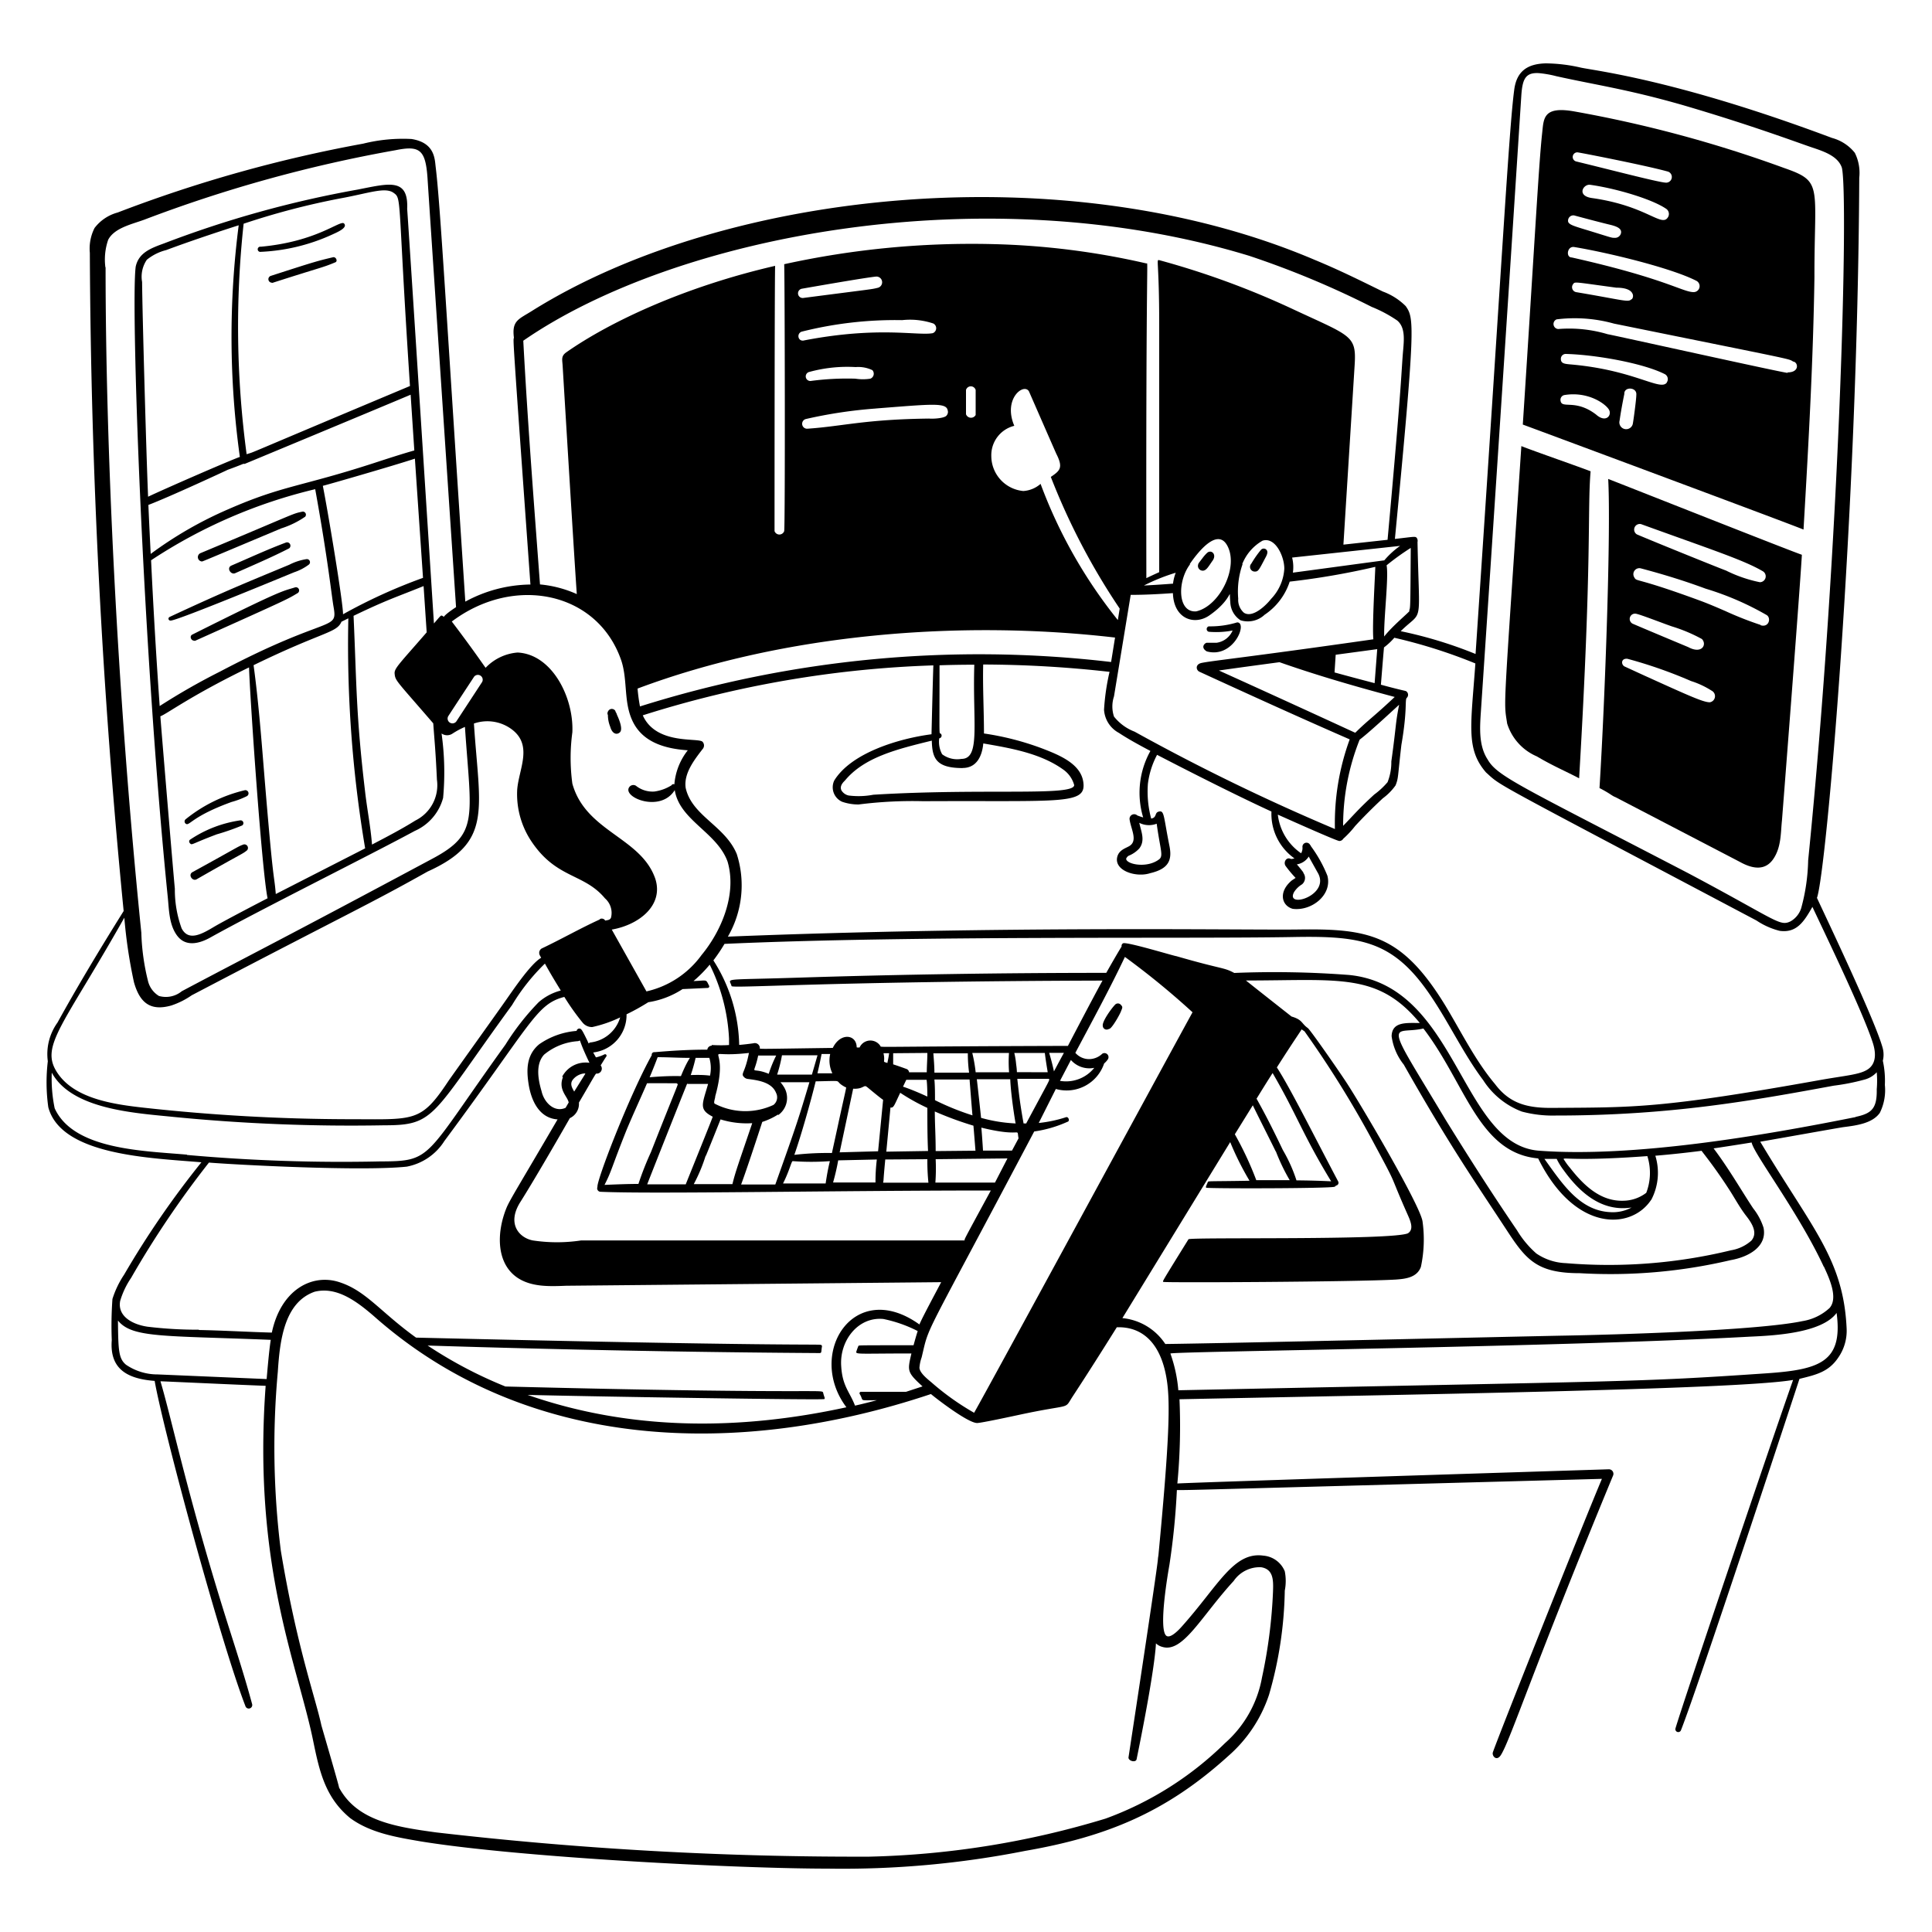 <svg xmlns="http://www.w3.org/2000/svg" viewBox="0 0 400 400" height="400" width="400"><g fill="#000000"><path d="M54 51.08a0.54 0.54 0 1 0 0 1.06 39.7 39.7 0 0 0 15 -3.68c1 -0.46 3 -1.34 2.24 -2.18S65.78 50 54 51.08zm14.96 2.18c-3.24 0.76 -4 0.98 -12.9 3.86a0.72 0.72 0 0 0 0.16 1.4 0.36 0.36 0 0 0 0.32 0c10 -3.22 10.14 -3.06 12.86 -4.2 0.6 -0.2 0.16 -1.2 -0.44 -1.06zm-27.2 62.98c0.24 0 -0.84 0.42 16.46 -6.84a18.68 18.68 0 0 0 4.96 -2.42 0.64 0.64 0 0 0 -0.52 -1.06c-2.32 0.5 -0.58 0 -21.1 8.58a0.9 0.9 0 0 0 0.2 1.74zm17.52 -3.94c-3.82 1.42 -7.48 3.12 -11.38 4.8 -1.06 0.48 -0.1 2 0.82 1.56 3.9 -1.74 7.54 -3.28 11.16 -5.14a0.7 0.7 0 0 0 -0.6 -1.22zm-23.92 16.18c1.4 0 24.26 -9.48 25.54 -10a10.66 10.66 0 0 0 3.06 -1.6 0.64 0.64 0 0 0 -0.48 -1.12 11.56 11.56 0 0 0 -3.58 1.16c-8.66 3.6 -13.22 5.42 -24.8 10.82 -0.42 0.26 -0.18 0.8 0.26 0.74zm25.76 -6.88c-2.7 0.86 -2.2 0.2 -21.3 9.78 -0.66 0.32 -0.26 1.26 0.36 1.26a0.28 0.28 0 0 0 0.28 0c19.66 -8.82 18.98 -8.54 21.22 -9.88a0.66 0.66 0 0 0 -0.56 -1.16zM38.56 170.6c0.72 0.32 1.42 -1.68 9.38 -4.56a17.18 17.18 0 0 0 3.12 -1.18 0.66 0.66 0 0 0 -0.34 -1.26 30.72 30.72 0 0 0 -12.26 6 0.58 0.58 0 0 0 0.1 1zm0.94 4.14c0.32 0.2 0.6 -0.2 5.38 -2a48.42 48.42 0 0 0 5.26 -1.84 0.58 0.58 0 0 0 -0.34 -1.06 24.98 24.98 0 0 0 -10.44 4c-0.26 0.16 -0.3 0.6 0.14 0.9zm10.92 0.1c-1.26 0.46 -0.86 0.4 -10.56 5.72 -1 0.54 0 2 0.86 1.48 9.84 -5.64 9.32 -5.1 10.44 -6a0.74 0.74 0 0 0 -0.74 -1.2zm198.28 -56.74c0.98 0.32 1.5 -0.84 2.34 -2s0 -2.12 -0.76 -1.84c-0.3 0 -1.14 1.04 -1.32 1.3 -0.8 1.04 -0.86 1.1 -0.9 1.34a0.98 0.98 0 0 0 0.64 1.2zm11.08 0.24c0.72 0 0.84 -0.26 2.14 -2.74 0.32 -0.58 0.62 -1.16 0.4 -1.6a0.76 0.76 0 0 0 -1.24 -0.18 21.3 21.3 0 0 0 -2 2.86 0.98 0.98 0 0 0 0.7 1.66zm-9.94 16.52c5.54 1.54 8.56 -6 6.3 -6a19.08 19.08 0 0 1 -5.88 0.82 0.58 0.58 0 0 0 0 1.12 18 18 0 0 0 4.94 -0.26 4.24 4.24 0 0 1 -3.34 2.54h-2c-0.36 0 -1.42 0.92 -0.02 1.78zM125.86 148a6.46 6.46 0 0 0 0.48 2.46c0.42 1.52 1.38 1.74 2 1.16s0 -2.34 -0.6 -3.62a2 2 0 0 0 -0.3 -0.64c0 -0.36 -0.58 -0.74 -1.1 -0.52s-0.7 0.94 -0.48 1.16zm103.78 65.02c0.52 0 2.16 -2.88 2.44 -3.62s0.44 -0.88 0 -1.34a0.8 0.8 0 0 0 -1.26 0c-0.7 0.72 -2.68 3.44 -2.5 4.34a0.8 0.8 0 0 0 1.12 0.7zm99.68 -115.44c-2 -0.8 -11.8 -4.2 -14.34 -5.22 -3.8 56.98 -3.66 52.54 -2.94 57.44a10.92 10.92 0 0 0 6.14 6.8c3.38 2 5.88 3.02 8.76 4.54 2.7 -45.72 1.68 -55.48 2.38 -63.56zM266 325.36z" stroke-width="2"></path><path d="M390.24 224.62a19.08 19.08 0 0 0 -0.42 -5 5.36 5.36 0 0 0 0 -2.52c-1.36 -5.28 -11.3 -26.18 -13.64 -31.2 1.9 -5.1 8.42 -79.22 8.76 -149.1a9.28 9.28 0 0 0 -0.92 -5.16 9.02 9.02 0 0 0 -4.72 -3.08c-32 -12 -48.92 -13.9 -52 -14.56a33.32 33.32 0 0 0 -7.3 -0.88c-3.62 0.1 -6 1.5 -6.5 5.5 -1.1 8.24 -2.46 34.54 -8 116.78a89 89 0 0 0 -15.5 -4.72c4.72 -4.64 3.84 -0.48 3.48 -18.46a1.08 1.08 0 0 0 -0.12 -0.8c-0.32 -0.44 -0.42 -0.3 -4.56 0.16 4.28 -44.54 4 -45.66 2.24 -48.2a13.04 13.04 0 0 0 -4.74 -3.02c-4.62 -2.26 -8.88 -4.4 -14.16 -6.58C221 32 150.66 39.06 110.22 64.32c-2.8 1.78 -4.28 2 -3.82 5.58 -0.14 0.94 -0.46 -3 3.42 51.12a28.78 28.78 0 0 0 -13.48 3.54c-4 -60.46 -5.18 -82.28 -6.14 -90 -0.2 -1.7 -0.2 -5.02 -5 -5.78a34 34 0 0 0 -10 0.96A284 284 0 0 0 24.36 44a8.92 8.92 0 0 0 -4.78 3.2 9.38 9.38 0 0 0 -0.98 5.14c0.2 45.32 2.56 91.1 7 136.28 -5.5 8.8 -9.88 16.18 -13.7 23.1a11.16 11.16 0 0 0 -2 8 36.98 36.98 0 0 0 0.1 9.52c2.66 10 21.22 10.5 31.7 11.4a188 188 0 0 0 -16 23.26 19.64 19.64 0 0 0 -2.42 5.04 77.68 77.68 0 0 0 -0.14 8.52c-0.46 5.86 3.04 8 8.88 8.44 1.78 10.2 13.66 54.1 18.78 67.3a0.72 0.72 0 0 0 1.4 -0.38c-1.36 -5.04 -2.98 -10.12 -4.54 -15.02 -8.56 -26.86 -12 -43.64 -14.44 -51.82 0.48 0 15.46 0.7 21.78 0.94 -2.72 37.1 6.58 57.68 9.8 73.32 1.32 6.42 2.48 11.86 7.68 16.16 4.26 3.14 9.76 4 14.62 4.84 20.38 3.32 65.36 5.64 84.34 5.64a194.44 194.44 0 0 0 40.84 -3.68c16.82 -2.92 29.18 -8 42 -19.62a28.9 28.9 0 0 0 8.46 -12.7 81.78 81.78 0 0 0 3.26 -21.56 10.34 10.34 0 0 0 0 -4 5.24 5.24 0 0 0 -4.42 -3.24c-6.22 -0.88 -9.34 6.24 -16.96 14.74 -0.72 0.8 -2.42 2.54 -3.2 1.8 -1.6 -1.56 0.46 -13.3 0.7 -14.66a149.52 149.52 0 0 0 1.54 -15.46c3.44 0 -2.98 0.14 88 -2.32 -3.9 9.22 -21.38 53.12 -22.58 56.62 -0.24 0.74 0.8 2 1.7 0.5 2 -3.24 6.72 -18 23.22 -57.88a0.94 0.94 0 0 0 -0.92 -1.22c-24 0.76 -85.24 2.7 -89.32 2.94a126.36 126.36 0 0 0 0.44 -17.44c45.02 -0.94 115.78 -2 127.04 -4 -4.56 12.92 -23.06 67.62 -24.36 72.18a0.6 0.6 0 0 0 1.14 0.36c3.62 -9.12 24.48 -72.54 24.54 -72.76 3.38 -0.84 6 -1.4 8 -4.36a9.7 9.7 0 0 0 1.76 -6.16c-0.68 -14.3 -7.12 -20.58 -17.88 -38.58 3.48 -0.6 16.56 -2.94 17.22 -3.02 2.66 -0.34 6 -0.76 7.54 -2.96a10.58 10.58 0 0 0 1.04 -5.78zM306.6 147.36c4.82 -72 8.32 -126.84 8.38 -127.7 0.24 -3.3 0.86 -4.68 3.62 -4.52a22.68 22.68 0 0 1 3.64 0.64c8.28 1.84 14.74 2.7 26.24 6 14.26 4.18 23.74 7.76 26.66 8.74 2.52 0.84 5.38 1.8 6.2 4.2 1.38 5.8 -0.36 77.56 -6.98 143.42a40.26 40.26 0 0 1 -1.44 9.88 4.82 4.82 0 0 1 -2.18 2.72c-2.3 1.14 -2.76 -0.16 -21.3 -10 -34.78 -18.08 -39.44 -20 -41.44 -23.5 -1.88 -2.88 -1.62 -6.6 -1.4 -9.88zm-1.14 -10c-0.92 12.9 -2 17.7 2.2 22.56 3.36 3 -0.46 0.8 56 30.66a15.28 15.28 0 0 0 4.8 2.14c3.58 0.5 5.08 -2 6.78 -4.96 3.2 6.8 10.36 21.64 12.46 28 0.8 2.4 0.68 4.48 -0.94 5.6s-4.4 1.28 -9.66 2.2c-33.46 6 -38.78 5.7 -56 5.82 -4.94 0 -8.56 -0.92 -11.56 -4.92 -4.16 -4.94 -7.1 -11.02 -10.44 -16.5 -8.92 -14.48 -15.78 -15.72 -30.22 -15.52 -10.72 0.16 -61.34 -0.8 -118.18 1.48a21.2 21.2 0 0 0 1.84 -17.1c-2.44 -5.88 -9.3 -7.88 -10.58 -13.7 -0.42 -2.96 1.74 -5.74 3.48 -8a1.12 1.12 0 0 0 0 -1.56c-0.94 -0.88 -9.62 0.7 -12.36 -5.46a222.44 222.44 0 0 1 60.16 -10.34c-0.12 3.32 -0.36 13.34 -0.38 14.26 -6.74 0.88 -16.6 3.82 -20.14 9.58a3.28 3.28 0 0 0 1.64 4.4 10.44 10.44 0 0 0 3.4 0.56 88.16 88.16 0 0 1 13.38 -0.68c28.76 -0.16 33.86 0.8 33.14 -4 -0.56 -3.8 -5.02 -5.58 -8.56 -6.94a57.84 57.84 0 0 0 -12 -3.08c0 -4.7 -0.28 -9.7 -0.16 -14.28a238.14 238.14 0 0 1 26.16 1.52 46.6 46.6 0 0 0 -1.14 7.84 5.84 5.84 0 0 0 3.08 4.8c2 1.32 4.3 2.56 6.52 3.74a17.74 17.74 0 0 0 -1.5 13.76c-0.44 -0.12 -0.86 -0.28 -1.2 -0.4a0.96 0.96 0 0 0 -1.62 0.74c0.24 2 1.78 4.44 0 5.56 -0.7 0.44 -2 0.76 -2.46 2 -1.08 3 3.68 4.64 6.74 3.64 3.84 -0.9 4.54 -2.72 4 -5.54 -1.28 -6.34 -1.04 -7.54 -2.26 -7.2 -0.88 0.24 -0.32 1.22 -1.54 1.44a21.46 21.46 0 0 1 -0.68 -7.2 17.24 17.24 0 0 1 1.9 -6c6.78 3.52 16.74 8.56 23.68 11.74a11.28 11.28 0 0 0 4.76 9.7 2.48 2.48 0 0 1 -0.74 0.12c-0.94 -0.52 -1.68 0.74 -1.02 1.54a24.46 24.46 0 0 0 2 2.38l-0.78 0.52c-2.82 2.34 -2.16 5.22 0.18 5.88 3.88 0.52 8.24 -2.86 7.18 -6.86a27.6 27.6 0 0 0 -3.42 -6.12 0.28 0.28 0 0 0 -0.14 -0.22 0.84 0.84 0 0 0 -1.6 0.42 2.16 2.16 0 0 1 -0.28 1.28 11.28 11.28 0 0 1 -4.82 -8c0.54 0.24 12.16 5.46 12.74 5.46a0.94 0.94 0 0 0 0.8 -0.46 20.4 20.4 0 0 0 2.48 -2.66c1.68 -1.82 3.86 -4 5.72 -5.72a11.68 11.68 0 0 0 2.64 -2.68c0.62 -1.62 0.4 -1.46 1.2 -8.36 1.28 -7.38 0.68 -9.34 1.12 -9.76a0.88 0.88 0 0 0 0 -1.26c-0.28 -0.28 0 0 -5.36 -1.46 0.2 -2.44 0.4 -5.02 0.64 -7.72a13.5 13.5 0 0 0 2.14 -2 108 108 0 0 1 16.78 5.32zM166 68.66a79.5 79.5 0 0 1 20.78 -2.38 15.14 15.14 0 0 1 6.46 0.7 1.1 1.1 0 0 1 -0.12 2c-3.2 0.58 -11.2 -1.48 -26.64 1.5a0.92 0.92 0 0 1 -0.88 -0.18 0.98 0.98 0 0 1 0.4 -1.64zm0 -8.88c1.24 -0.22 13.44 -2.36 15.42 -2.52a1.18 1.18 0 0 1 0.34 2.32c-1.5 0.36 -0.6 0.18 -15.38 2.1a0.96 0.96 0 0 1 -0.38 -1.9zm15.24 24.8c11.74 -0.92 14.62 -1.26 14.96 0.34a1.1 1.1 0 0 1 -0.2 1.08c-0.36 0.6 -2.76 0.74 -3.64 0.66 -13.34 0.16 -17.88 1.6 -25.2 2.1a1.02 1.02 0 0 1 -0.34 -2 96.38 96.38 0 0 1 14.5 -2.18zm-13.66 -7.58a29.76 29.76 0 0 1 9.58 -1 6.74 6.74 0 0 1 3.46 0.64 1.1 1.1 0 0 1 -0.42 1.76 10 10 0 0 1 -3.1 0 57.08 57.08 0 0 0 -9.14 0.46 0.9 0.9 0 0 1 -0.38 -1.86zM230.86 132c-0.28 1.68 -0.54 3.38 -0.82 5.06a233.72 233.72 0 0 0 -97.54 9.2 35.86 35.86 0 0 1 -0.5 -3.7c30.66 -11.5 67.24 -14.24 98.86 -10.56zM200 85.76v-5.02a1.04 1.04 0 0 1 2 0v5.18a1.1 1.1 0 0 1 -2 -0.16zm13.04 -4.72s5.54 12.68 5.66 12.92c1.46 2.88 0.78 3.48 -1.14 4.78A138.74 138.74 0 0 0 231.82 126c-0.12 0.8 -0.26 1.58 -0.38 2.38a101.1 101.1 0 0 1 -16 -28.2 6 6 0 0 1 -3.58 1.48 7.3 7.3 0 0 1 -6.62 -7.24 6.26 6.26 0 0 1 4.76 -6.26c-2.4 -5.62 2 -8.96 3.04 -7.12zm29.8 41.76c0.16 5.34 4.44 6.76 7.54 4.62 5.22 -3.64 4 -6.18 4.34 -2.8a4.64 4.64 0 0 0 2.12 3.8 5.06 5.06 0 0 0 4.98 -1.14 13.14 13.14 0 0 0 5.2 -6.86 156.22 156.22 0 0 0 17.72 -3.06c0 1.04 -0.68 12.16 -0.4 15 -26.14 3.74 -33.5 4.44 -35.6 4.9 -1.32 0.3 -1.12 1.5 -0.4 1.82 10.28 4.72 20.74 9.48 31.1 14a50.62 50.62 0 0 0 -3.06 18.56 433.14 433.14 0 0 1 -41.48 -20.16 10 10 0 0 1 -4.26 -3.12 6.64 6.64 0 0 1 0 -4.18l3.46 -21.02c3.02 0 5.9 -0.16 8.74 -0.36zm-6 -1.58a40.36 40.36 0 0 1 6.58 -2.64 9.58 9.58 0 0 0 -0.56 2.26c-1.88 0.14 -3.9 0.28 -5.92 0.38zm9.46 -4.4c2.22 -3.26 5.88 -7.34 7.78 -3.88 2.46 4.44 -1.54 12.56 -6.44 13.64 -3.92 0.26 -3.88 -6.34 -1.24 -9.76zm10.88 0a9.68 9.68 0 0 1 4.22 -4.88c2.68 -0.84 4.54 3.36 4.5 5.84a9.86 9.86 0 0 1 -2.74 6.22c-1.16 1.48 -3.88 4 -5.62 2.86a3.54 3.54 0 0 1 -1.18 -2.92 17.06 17.06 0 0 1 0.92 -7.18zm23.38 34.88c-9.46 -4.36 -18.92 -8.68 -28.2 -12.88 4.18 -0.6 8.38 -1.16 12.54 -1.72 6.84 2.4 14.26 4.64 23.86 7.2 -4.6 4.32 -5.4 4.68 -8.1 7.34zm9.12 -5.82c-0.82 4.16 -0.54 4 -1.62 11.78a11.2 11.2 0 0 1 -0.78 4.28 16 16 0 0 1 -2.76 2.56c-3.36 3.08 -4.34 4.34 -6.44 6.48a48 48 0 0 1 3.42 -17.84c2.3 -1.74 8.04 -7.14 8.28 -7.32zm-5.08 -4.44c-2.76 -0.72 -5.54 -1.46 -8.3 -2.22l0.24 -3.66 8.6 -1.16zM194.86 152c-0.48 -0.72 -0.34 2.44 -0.34 -14.26q3.6 -0.12 7.2 -0.12c-0.38 12 1.34 19.5 -2.66 19.5a5.18 5.18 0 0 1 -4 -0.96 5.36 5.36 0 0 1 -0.6 -3.3 0.56 0.56 0 0 0 0.4 -0.86zm4.46 7c2.78 0 4 -2.3 4.26 -5.08 5.54 0.96 11.8 2 16.54 5.4a5.8 5.8 0 0 1 2.28 3.22c0 2.38 -18.58 0.6 -41.58 2a16.32 16.32 0 0 1 -5.12 0.16 2.32 2.32 0 0 1 -1.5 -1.08c-0.3 -0.68 0 -1.32 0.72 -2 4 -4.86 10.82 -6.52 18 -8.28 0.08 3.7 0.92 5.68 6.4 5.68zm36.56 11.36a4.44 4.44 0 0 0 3.6 0.18c0.74 5.36 1.38 6.52 0.6 7.3 -2.46 2 -6.8 1.14 -6.92 0 0 -0.18 0.26 -0.52 0.5 -0.66a6 6 0 0 0 2.22 -1.52c1.26 -1.66 0.4 -3.44 0 -5.28zm34 10.32c-0.24 -0.34 -0.82 -1.08 -1.38 -1.72a3.56 3.56 0 0 0 2.46 -1.62c0.4 0.74 1.12 2 1.78 3.2 3 4.78 -6.74 7.74 -4.82 4.16a5.02 5.02 0 0 1 1.64 -1.6 1.72 1.72 0 0 0 0.26 -2.4zm22 -54.24c-0.36 0.52 -3.58 3.14 -5.3 5.34 -0.1 -3.76 0.96 -12.3 0.5 -14.74a51.88 51.88 0 0 1 5 -3.6c-0.08 13.14 -0.08 12.36 -0.36 13.02zm-2 -13.42a17.26 17.26 0 0 0 -3.28 3c-0.16 0 -15.86 2.14 -18.92 2.54a8.16 8.16 0 0 0 -0.16 -3.12zM108.34 70.54c31.66 -21.88 95.84 -34.18 150.28 -17.58A187.16 187.16 0 0 1 284 63.54a27.3 27.3 0 0 1 5.28 2.82c1.64 1.38 1.42 3.82 1.24 6 -0.42 4.56 -0.12 5.18 -3.24 39.4l-9.14 1c0.18 -2.92 2.32 -37.1 2.32 -37.1 0.4 -6.24 -0.66 -6 -12.58 -11.56A171.5 171.5 0 0 0 240 53.86c-0.68 -0.14 0 0.14 0 13.38v51.22c-0.84 0.38 -1.76 0.8 -2.66 1.24 -0.12 -69.7 0.48 -65.06 0 -65.16a157.82 157.82 0 0 0 -31.8 -4 180.74 180.74 0 0 0 -43.18 4.16c0.12 2.52 0.22 53.22 0 55.26a1.06 1.06 0 0 1 -2 0c0 -0.52 0 -50.64 0.12 -54.92 -18.74 4.32 -34.18 11.56 -43.2 17.88 -1.14 0.78 -0.88 1.52 -0.8 2.68 0 0 2.38 39.56 2.94 47.4a24 24 0 0 0 -7.62 -2c-1.22 -16.36 -2.56 -33.52 -3.46 -50.46zm20.3 66.24c1.38 4.22 0.38 8.8 2.5 12.86s6.56 5.38 11.26 5.7a13.06 13.06 0 0 0 -2.78 7.06 0.42 0.42 0 0 0 -0.58 0.18 8.9 8.9 0 0 1 -3.58 1.3 5.52 5.52 0 0 1 -3.8 -1.2 1.04 1.04 0 0 0 -1.44 0.38c-1.22 2.12 6.58 5.22 9.48 0.52 0.98 6.26 8.76 8.74 10.94 14.82 2 6.88 -1.42 14.54 -5.4 19.34a19.34 19.34 0 0 1 -11.4 7.52l-7.18 -12.8c5.72 -1 10.8 -5.08 9 -10.56 -2.98 -8.58 -14.4 -9.68 -17.16 -19.66a39.34 39.34 0 0 1 0 -10.62c0.32 -7.2 -4.2 -16.18 -11.34 -16.52a10.26 10.26 0 0 0 -6.62 3.16c-0.32 -0.4 -2.56 -3.74 -7 -9.58 12.96 -9.76 30.24 -6.14 35.1 8.1zm25.24 86a1.26 1.26 0 0 0 0.92 0.6c2 0.26 4.98 0.62 5.88 2.9a2 2 0 0 1 -0.54 2.48 13.78 13.78 0 0 1 -12.18 -0.26c-0.28 -0.22 0.14 -1.14 0.12 -1.52 3.36 -12 -4 -7.72 6.98 -8.98 -0.78 4 -1.58 4.1 -1.18 4.84zm3.08 -4.24h3.74a25.82 25.82 0 0 0 -1.54 3.78c-3.96 -1.62 -3.16 0.82 -2.2 -3.72zm15.4 3.68h-3.12c0.32 -1.34 0.6 -2.64 0.86 -4h1.78a6.18 6.18 0 0 0 0.48 4.06zm8.9 22.6h-8.78a46 46 0 0 0 1.06 -4.58l8 -0.18a37.58 37.58 0 0 0 -0.28 4.82zm-7.42 -6.24 2.8 -13.18a4.26 4.26 0 0 0 1.5 -0.14c1.26 -0.46 0.74 -0.72 2.16 0.44 0.34 0.28 2.2 1.82 2.54 2l-1.04 10.66zm-0.14 -6.58c-0.22 1.06 -1.2 5.52 -1.46 6.72a59.28 59.28 0 0 0 -7.78 0.38c1.4 -4 3.38 -10.98 4.42 -15.22 6.7 -0.12 3.26 -0.3 6.18 1.22 0.22 0.04 0.32 -0.76 -1.36 6.9zm-1.9 8.48c-0.36 1.46 -0.62 2.92 -0.86 4.54h-8.82c1.34 -2.64 1.74 -4.64 2 -4.62a52.56 52.56 0 0 0 7.68 0zm-3.7 -18h-7.2a29.14 29.14 0 0 0 1 -4h7.36zm-7 8.4a4.34 4.34 0 0 0 1.1 -6 6.76 6.76 0 0 0 -0.62 -0.82h6c-2.16 7.26 -2.58 8.64 -7.06 21.18h-7.08c1.08 -2.88 3.5 -10.24 4.38 -12.96a14 14 0 0 0 3.28 -1.54zm0.9 -5.88zm-21.86 -0.58c0.4 0 0.78 -1.52 -5.38 14.14a63.76 63.76 0 0 0 -2.58 6.56c-2.34 0 -4.68 0.1 -7.02 0.2 1.5 -2.92 1.4 -3.46 4.54 -11.32 1.34 -3.22 2.84 -6.44 4.26 -9.72 2.04 -0.04 4.04 0 6.18 0zm-5.7 -1.24c0.6 -1.42 1.18 -2.86 1.72 -4.3 2.2 0 4.38 0.14 6.46 0.14 0.52 0 0 -0.26 -1.64 3.78 -2.2 -0.06 -4.38 0.06 -6.54 0.24zm7.86 1.24h4.3c-1.18 4.2 -2 5.26 0.96 6.78 0 0.2 -5.5 13.74 -5.58 14H134c0.24 -0.68 7.8 -19.74 8.3 -20.92zm0.66 -1.7a32.7 32.7 0 0 0 1.06 -3.7h2.84a7.48 7.48 0 0 1 0.14 3.68c-1.36 -0.18 -2.72 -0.16 -4.04 -0.12zm3.16 16.64c0.72 -1.72 3 -7.44 3.06 -7.6a18.24 18.24 0 0 0 6.56 0.78c-2.9 8.56 -3.46 10 -4.1 12.62h-8a34.16 34.16 0 0 0 2.48 -5.94zm1.24 -22.86a0.94 0.94 0 0 0 -0.92 0.82c-4.32 0 -7.74 0.26 -10.92 0.52a0.52 0.52 0 0 0 -0.58 0.62c-4.68 8.4 -11.5 26.12 -11.24 27.28a0.72 0.72 0 0 0 0.54 1c10.7 0.5 48.4 -0.26 80.9 -0.26 -6 11.04 -5.36 9.88 -5.44 10.34H120.32a33.4 33.4 0 0 1 -10 0c-2.76 -0.52 -5.5 -3.4 -2.56 -8 3.46 -5.48 10.12 -17.14 10.22 -17.32a3.26 3.26 0 0 0 1.88 -3.22c3.88 -6.62 3.4 -6 3.76 -6a1.04 1.04 0 0 0 0.74 -1.7c0.46 -0.72 0.7 -1.16 1.18 -1.86a0.3 0.3 0 0 0 -0.4 -0.42 7.34 7.34 0 0 1 -1.76 0.62c-0.18 -0.34 -0.38 -0.66 -0.56 -1.02a7.8 7.8 0 0 0 6.9 -7.9 45.06 45.06 0 0 0 4.5 -2.5 18 18 0 0 0 7.1 -2.72l5.24 -0.24a0.32 0.32 0 0 0 0.26 -0.44c-0.74 -1.4 -0.22 -1.1 -3.24 -0.98a26.98 26.98 0 0 0 3.36 -3.4 38.56 38.56 0 0 1 4 15.32v1.32c-1.16 0.08 -2.36 0.06 -3.58 0zM191.88 222h-3.66a0.86 0.86 0 0 0 -0.48 -0.66c-0.88 -0.32 -2 -0.72 -2.82 -0.98v-2.3L192 218c0 1.38 -0.12 2.72 -0.12 4zm0 4.98c-1.62 -0.74 -3.26 -1.44 -4.92 -2l0.68 -1.42h4.2c0.16 1.06 0.16 3.4 0.16 3.46zm-5.54 -0.76a42 42 0 0 0 5.66 3.16c0 3.08 0 6 0.14 8.92l-8.64 0.14s0.76 -8 0.86 -9.14c0.68 0.12 0.76 -0.42 2.02 -3.04zm-2.66 -6.16c-1.16 -0.36 -0.32 0 -0.76 -2h1.16c-0.08 0.74 -0.24 1.4 -0.36 2.04zm-0.44 20L192 240a43.68 43.68 0 0 0 0.22 4.86h-9.38c0.16 -0.86 -0.04 0.28 0.44 -4.74zm25.68 -18.06H202a30.74 30.74 0 0 0 -0.7 -4h7.6a27.22 27.22 0 0 0 0.02 4zm9.3 -0.14c-0.28 -1.3 -0.62 -2.6 -1 -3.88h3.06c-0.18 0.3 -0.58 1.04 -2.06 3.82zm3.5 -2.4a5.08 5.08 0 0 0 4.84 1.62 7.48 7.48 0 0 1 -7.1 2.7zm-3.12 6a8.2 8.2 0 0 0 10 -5.28 4.3 4.3 0 0 0 0.8 -0.9 0.84 0.84 0 0 0 -1.18 -1.12 4 4 0 0 1 -2.84 1.12 3.78 3.78 0 0 1 -2.74 -1.3c3.64 -6.86 7.14 -13.28 10.26 -19.86a163.48 163.48 0 0 1 14 11.46c-5.66 10.3 -42 77.28 -45.22 82.92a53.8 53.8 0 0 1 -8.84 -6.3c-1.02 -0.84 -2.42 -2 -2.48 -3.02a8.18 8.18 0 0 1 0.46 -2.16c1.72 -7.16 -0.34 -2 23.3 -46.76a25.4 25.4 0 0 0 6.88 -2c0.58 -0.12 0.22 -1.18 -0.34 -0.94a27.1 27.1 0 0 1 -5.6 1.18zM178 288.62c0.6 1 0.3 1.24 0.96 1.28s1.12 0 2.58 0c-1.5 0.4 -3 0.78 -4.52 1.12 -1.1 -2.88 -2.62 -4 -2.86 -8.2 -0.36 -5.2 3.44 -10.24 8.72 -9.74a27.8 27.8 0 0 1 7.12 2.5c-0.32 0.98 -0.6 2 -0.86 2.94 -12 0 -11.3 0 -11.42 0.16a11.08 11.08 0 0 0 -0.42 1.14c-0.2 0.64 0.62 0.4 11.4 0.4 -0.84 3.62 -0.94 3.86 2.3 6.82l-3.42 1.12h-9.3a0.3 0.3 0 0 0 -0.28 0.46zM193.72 240l14.86 -0.16 -2.58 5h-12.34a40.12 40.12 0 0 0 0.06 -4.84zm0 -1.68c0 -3.3 -0.16 -5.18 -0.18 -8.2a70.5 70.5 0 0 0 8 2.94c0.14 1.66 0.28 3.4 0.42 5.18zm9.52 -4.84c8.72 2.14 7.16 -0.26 7.64 2.2l-1.36 2.54h-6c-0.1 -1.72 -0.22 -3.3 -0.34 -4.78zm9.3 -0.88h-0.62c-0.8 -4.48 -0.96 -6.18 -1.3 -9.24h6.58c0.04 0.48 0.5 -0.54 -4.72 9.2zm-2 -10.62a14.68 14.68 0 0 0 -0.16 -1.64A15.4 15.4 0 0 0 210 218h6.32c0.16 1.34 0.38 2.68 0.6 4zm-0.16 10.62a31.44 31.44 0 0 1 -7.26 -1.16c-0.12 -1.22 -0.7 -6.52 -0.88 -8h6.92c0.08 2.12 0.54 5.86 1.1 9.12zm-8.92 -1.64a53.64 53.64 0 0 1 -7.88 -3.18c0 -1.46 0 -2.88 -0.12 -4.28h7.28s0.5 6.5 0.6 7.42zm-8 -8.88c0 -1.36 -0.12 -2.68 -0.22 -4h7.14a29.56 29.56 0 0 0 0.26 4zm-76.9 0.9c-1.04 2.66 0.94 4 1.18 5.28l-0.64 1.1c-2.3 1.04 -4.46 -1.08 -4.98 -3.46 -1.06 -3.52 -0.88 -6 0.52 -7.54a12.22 12.22 0 0 1 7.04 -2.8c0.78 -0.14 -0.26 -0.96 2.36 4.48a5.5 5.5 0 0 0 -5.66 2.9zm4.64 -0.7L118.88 226c-0.5 -0.86 -0.9 -1.62 -0.3 -2.44a3.48 3.48 0 0 1 2.44 -1.32zM99.82 141.2l-5.34 8.16a1 1 0 0 1 -1.7 -1.04c0.12 -0.22 4.5 -6.88 5.38 -8.22a1 1 0 0 1 1.66 1.1zm-78 -85.86a12.5 12.5 0 0 1 0.58 -5.7c1.28 -2.46 4.92 -3.22 7.48 -4.16a287.34 287.34 0 0 1 52 -14.38c5.02 -1.02 6.24 -0.14 6.64 5.86 0 0.26 5.88 88.48 5.9 88.74 -2.44 1.6 -2.48 2 -2.54 2s-0.18 -0.18 -0.4 -0.24 -0.24 0 -1.64 1.62c0 0 -5.32 -83.22 -5.54 -85.82 0.3 -6.54 -3.84 -5.26 -10.3 -4a219.68 219.68 0 0 0 -40 11.12c-2.7 0.98 -5.26 1.9 -5.9 4.8 -1.06 7.42 1.42 79.06 6.64 130.62 0.26 2.6 0.26 5.76 2 8s4.5 1.62 6.92 0.24c10.2 -5.68 33.12 -17.08 42.2 -22a10.42 10.42 0 0 0 5.88 -6.84 57.64 57.64 0 0 0 -0.32 -13.34 2 2 0 0 0 2.3 0 17 17 0 0 1 2.54 -1.36c1.28 18.86 2.92 22.1 -6.62 27.22 -31.38 16.8 -36.22 19.14 -52 27.5a5.18 5.18 0 0 1 -4.74 0.98 5 5 0 0 1 -2.26 -3.1 46.5 46.5 0 0 1 -1.38 -10c-5.1 -50.14 -7.4 -101.4 -7.4 -137.76zM49.66 94.6c-2.26 0.8 -15.64 6.64 -19 8.24 -0.38 -8.9 -1.2 -38.52 -1.24 -44.46a6.22 6.22 0 0 1 0.98 -4.6 10.3 10.3 0 0 1 4 -2c4.6 -1.72 10.38 -3.66 15.02 -5.14a180.1 180.1 0 0 0 0.24 47.96zm0.78 -48.28a154.56 154.56 0 0 1 20 -5.24c5.86 -1.06 9.28 -2.42 11.04 -1.16s0.8 0.56 3.4 40c-37.16 15.6 -31.44 13.34 -33.82 14.12a198 198 0 0 1 -0.62 -47.72zm-3.28 50.94c1 -0.36 2.12 -0.78 3.24 -1.24a0.58 0.58 0 0 0 0.32 0s26.38 -10.96 34.3 -14.3c0.24 3.72 0.76 11.54 0.76 11.54 -2.48 0.7 -5.38 1.64 -8.2 2.56 -15.36 5 -18.98 4.64 -30.38 9.64a80.58 80.58 0 0 0 -16 9.22q-0.26 -5.06 -0.48 -10.14c4.38 -1.66 16.34 -7.22 16.44 -7.28zm19.68 3.32c0.2 0 14.58 -4.14 19.06 -5.62l1.68 24.68a111.1 111.1 0 0 0 -16.56 7.54c0.04 -2.24 -3.02 -20.7 -4.18 -26.6zm-1.58 0.7c2.66 14.7 3.38 22 3.8 24.36 0.9 5.14 -0.86 1.46 -23.5 13.4a136 136 0 0 0 -12.5 7.14Q32 131.12 31.28 116a106.12 106.12 0 0 1 33.98 -14.72zm-13.7 36.9c0.18 6 2.64 42.16 3.84 47.8 -0.72 0.36 -8.88 4.6 -11.04 5.88 -2.64 1.58 -5.34 3.08 -6.76 0.34a23.36 23.36 0 0 1 -1.4 -8.2c-0.3 -3 -2.8 -32.98 -3 -35.7 1.28 -0.44 6.34 -4.3 18.36 -10.12zm3.06 21c-0.58 -7.18 -1.18 -14.6 -2.12 -21.46 14.44 -7.04 17.16 -6.62 18.2 -9l1.42 -0.7a253.06 253.06 0 0 0 3.48 47.62l-18.5 9.46c-0.4 -4.8 -0.42 -0.64 -2.48 -25.92zm20.96 4.64c-1.9 -16 -1.74 -22.26 -2.38 -36.32 7.12 -3.42 8.68 -3.8 14.5 -6.16l0.64 9.58c-5.5 6.34 -6.72 7.44 -6.64 8.5 0.14 1.56 0.22 1.32 8 10.34 0.24 3.46 0.48 5.52 0.76 11.66A8.16 8.16 0 0 1 86 169.88c-2.88 1.8 -6 3.42 -8.98 4.98 -0.3 -3.82 -1.02 -7.3 -1.44 -11.04zM25.74 190a102.64 102.64 0 0 0 2 13.38c1.22 4.3 3.44 6 7.72 4.8a16.5 16.5 0 0 0 4.24 -2.12c32.6 -17.08 36.3 -18.58 48.84 -25.62 13.52 -6.12 10.76 -12.68 9.58 -30.64a8.46 8.46 0 0 1 7.86 1.22c4.42 3.34 1.4 8.26 1.1 12.5A17.58 17.58 0 0 0 110 174.16c5.22 7.84 10.88 6.58 15.26 11.84a4 4 0 0 1 1.24 4c-0.22 0.48 -0.62 0.48 -1.2 0.6 -0.28 -0.52 -1.02 -0.5 -1.16 -0.22 -4 1.82 -7.8 4 -12 6a1.06 1.06 0 0 0 -0.38 1.4l0.28 0.52c-2.24 1.28 -6 6.96 -7.54 9.12 -0.68 1 -11.2 15.7 -11.68 16.42 -5.76 8.68 -6.96 7.88 -20.84 7.88a393.2 393.2 0 0 1 -42 -2.36c-6.56 -0.72 -14.64 -1.88 -18.18 -7.36s1.26 -9.54 13.94 -32zm12.98 49.06c-9.02 -0.8 -23.5 -1 -27.4 -9.6a30.18 30.18 0 0 1 -0.6 -7.38c4.18 7.68 17.36 8.36 25.34 9.18a375.42 375.42 0 0 0 43.52 1.72c10.66 0 9.66 -1.88 26.44 -24.9a42.12 42.12 0 0 1 6.8 -8.58c1.46 2.66 2.9 4.92 3.28 5.58a11.26 11.26 0 0 0 -4.58 2.42 51.74 51.74 0 0 0 -6.86 8.76c-17.06 23.68 -14.94 24.16 -26 24.2a360.26 360.26 0 0 1 -39.94 -1.34zm16.48 46.46 -22.54 -0.96a11.56 11.56 0 0 1 -6.56 -2c-1.54 -1.26 -1.62 -2.96 -1.68 -9.16 2.92 3.64 9.4 3.1 31.64 4 -0.34 2.04 -0.7 6.34 -0.86 8.18zm-14 -10.22a86 86 0 0 1 -10.66 -0.62c-3.12 -0.46 -6.26 -2.16 -5.66 -5.34a17.06 17.06 0 0 1 2.26 -4.76 198.44 198.44 0 0 1 16.12 -23.88c5.44 0.44 31.46 1.84 40.96 0.84a11.82 11.82 0 0 0 7.78 -5.3c18.26 -24.62 19 -28.32 24.84 -29.84a49.3 49.3 0 0 0 3.78 5.32 2.5 2.5 0 0 0 2 0.92 26.3 26.3 0 0 0 5.78 -2 7.3 7.3 0 0 1 -6.24 5.2c-0.4 0.16 -0.16 0.46 -0.58 -0.44 -0.98 -2 -1.18 -2.38 -1.54 -2.44a0.58 0.58 0 0 0 -0.66 0.48 15.7 15.7 0 0 0 -7.74 2.76c-2.72 2.24 -2.64 5.42 -2.2 8.24 0.58 3.68 2.34 7.08 6 7.32 -7.66 13.12 -9.84 16.56 -10.56 18.28 -2.14 5.22 -2.14 11.62 2.34 14.56 2.9 1.88 6.56 1.74 10 1.6l77.64 -0.74c-0.76 1.48 -4 7.46 -4.5 8.76 -13.54 -9.72 -23.5 6 -15.12 17.14 -22 4.8 -44.54 4.92 -66 -2.56 13.36 0.34 61.28 1.1 61.44 0.86s0 -0.28 -0.24 -1.24 1 0.34 -65.8 -1.36a90 90 0 0 1 -16.1 -8.48c44.4 1.4 77.42 1.52 81.1 1.56 0.54 0 0.34 -0.26 0.54 -1.36a0.3 0.3 0 0 0 -0.24 -0.34c-0.92 -0.18 -8.12 0.3 -83.8 -1.5 -7.48 -5.38 -10.38 -9.76 -16 -11.52s-12 1.66 -13.86 10.48c-5.02 -0.14 -10.08 -0.44 -15.16 -0.54zM239.84 322c-0.44 2.74 1.22 -6.82 -6.2 41.88 0 0.74 1.52 1.1 1.68 0.36 4 -19.58 4 -24 4 -24a3.06 3.06 0 0 0 1.36 0.74c4.26 1.26 8 -6.32 14.74 -13.66a6.52 6.52 0 0 1 5.68 -2.84c2.62 0.42 2.54 2.8 2.46 5.1a104 104 0 0 1 -2.28 17.74 23.66 23.66 0 0 1 -7.66 13.58 68.86 68.86 0 0 1 -24.72 15.62 181.88 181.88 0 0 1 -48.88 7.88 757.06 757.06 0 0 1 -89.72 -5.02c-8.26 -1.14 -16.36 -2.32 -20.1 -9.28 0 -0.32 -3 -10.58 -3.66 -12.88 -1.22 -5.72 -5.1 -16.24 -8.4 -36.18a172.14 172.14 0 0 1 -0.62 -37.04c0.42 -6.54 1.36 -14.36 7.62 -16.56 4.52 -1.12 8.62 1.9 12.3 5.08 31.6 28 75.4 29.46 115.3 16.1 1.28 1.08 7.7 6 9.56 6 0.86 0 7.7 -1.48 8.54 -1.66 11.28 -2.44 9.4 -0.98 11.18 -3.74 3.16 -4.82 6.26 -9.72 9.2 -14.42 4.9 -0.18 9.04 2.82 10.32 10.7 0.78 4.74 0.58 12.5 -1.7 36.5zm140.4 -50.24c1.4 10.28 -3.54 11.82 -14.64 12.58 -27.34 1.86 -26.28 1.52 -121.64 3.5a29.86 29.86 0 0 0 -1.64 -7.6c-0.18 -0.46 80.22 -1.3 120 -3.5 5.02 -0.22 14.86 -0.74 17.92 -4.9zm-2.64 -9.56c1.12 2.42 3.02 6.5 1.2 8.6a10.78 10.78 0 0 1 -5.6 2.72c-9.54 2 -39.36 2.82 -49.08 3s-70.34 1.6 -82.86 1.74a12 12 0 0 0 -8.88 -5.36l22.32 -36.44a60.5 60.5 0 0 0 4 8c-8.9 0.16 -8.56 0 -8.66 0.34 -0.3 0.72 -0.44 0.9 -0.32 1.1s25.64 0.18 26.6 -0.2a0.66 0.66 0 0 0 0.28 -0.24 0.58 0.58 0 0 0 0.46 -0.84c-5.52 -10.46 -10 -19.48 -12.7 -23.62 3.44 -5.42 5.04 -7.66 5.12 -7.88l0.6 0.4a213.42 213.42 0 0 1 14.6 23.6c4.96 9.2 2.68 5.18 6.82 14.5 0.68 1.52 1.16 2.96 0 3.72 -3.38 1.5 -45.14 0.76 -45.44 1.24 -5.74 9.26 -5.34 8.62 -5.22 8.82s40 0 48.14 -0.48c1.84 -0.14 4.36 -0.34 5.2 -2.62a27 27 0 0 0 0.34 -9.42c-0.48 -3.34 -12.58 -23.86 -15.56 -28.46 -1.52 -2.36 -7.68 -11.22 -8.2 -11.58 -1.36 -0.96 -1.04 -1.7 -3.36 -2.38 -1.12 -0.88 -8.46 -6.66 -9.44 -7.46 19.38 0 27.32 -1.68 36 8.8 -2.8 0 -5.76 -0.32 -5.84 2.74a12 12 0 0 0 2.52 5.88c9.62 16.96 14.4 23.74 21.34 34.32 4 6.12 6.26 8.86 15.1 8.86a108.64 108.64 0 0 0 31.22 -2.7c3.86 -0.68 7.6 -2.88 6.82 -6.72a12.64 12.64 0 0 0 -2.14 -4c-2.28 -3.42 -5.06 -8.28 -8.2 -12.42 0.92 -0.12 6.18 -0.94 7.88 -1.22 0.38 2.28 9.76 14.56 14.94 25.74zm-113.46 -23.86a40.58 40.58 0 0 0 2.88 6h-6.92a68.16 68.16 0 0 0 -4.44 -9.5l3.72 -6c1.14 2.36 3.66 7.32 4.76 9.58zm-4 -10.84c1.12 -1.82 2.22 -3.6 3.34 -5.34 5.1 8.78 6.18 12.66 12.12 22.42 -2.38 -0.12 -4.78 -0.18 -7.18 -0.2a31.7 31.7 0 0 0 -2.82 -6.28c-2.66 -5.56 -4.04 -8.1 -5.38 -10.52zM337.8 250a8.12 8.12 0 0 1 -4.42 0.96c-6.38 -0.3 -10 -6 -13.62 -11.02h2.54a13.1 13.1 0 0 0 1.44 2.34c3.52 4.88 8.04 8.64 14.06 7.72zm3.28 -10.6a11.52 11.52 0 0 1 -0.24 7.56 8 8 0 0 1 -4.66 1.64c-4.76 0.18 -8.22 -3.1 -11.12 -6.8a13.74 13.74 0 0 1 -1 -1.32c-0.86 -1.4 -1.32 0.22 17.02 -1.12zm0.78 9.04a12 12 0 0 0 0.86 -9.16c3.12 -0.26 6.3 -0.6 9.58 -1.02 0.18 0.32 2.72 3.34 6 8.48 1.06 1.68 2 3.42 3.28 5.06s2.34 3.52 1.02 5.06a8.42 8.42 0 0 1 -4.22 2 107.1 107.1 0 0 1 -34.2 2.66 11.56 11.56 0 0 1 -6.1 -2 20.2 20.2 0 0 1 -4 -4.8c-5.1 -7.48 -10 -15.14 -14.74 -22.82 -6 -10 -8.88 -14.48 -9.56 -16.6 -0.86 -2.64 1.5 -1.56 4.92 -2.36 8.8 11.5 11.4 25.76 23.76 26.9 7.54 15.26 19.24 14.88 23.4 8.56zm42.32 -17.16c-19.14 3.84 -46 8.42 -65.54 6.96 -16.3 -1.22 -16.8 -34.12 -39.3 -36.38a203 203 0 0 0 -23.8 -0.42c-2.28 -1.22 -2.24 -0.66 -12 -3.48 -0.38 0 -10.32 -3.04 -11.02 -2.66a0.6 0.6 0 0 0 -0.3 0.66c-0.86 1.38 -2.28 3.86 -3.18 5.46 -21.28 0 -42.84 0.32 -64 1 -16.16 0.52 -14 0 -13.58 1.74 0.14 0.52 20 -0.98 76.8 -1.14 -2 3.62 -6.7 12.64 -7.16 13.52 -41.76 0.12 -38.52 0.38 -38.84 0a2.46 2.46 0 0 0 -4.3 0.34c-0.7 0 -0.58 0 -0.6 -0.22 -0.16 -2.54 -3.4 -2.88 -4.94 0.3 -16.28 0.22 -15.12 0.28 -15.1 0A1.04 1.04 0 0 0 156 216c-0.98 0.14 -2 0.26 -2.96 0.34a33.56 33.56 0 0 0 -5.34 -17.5A34.78 34.78 0 0 0 150 195.42c39.44 -1.78 95.72 -1.02 117.78 -1.42 14.2 -0.26 20.88 0.78 28.7 12.58 3.7 5.54 6.6 11.72 10.6 17.06a16.44 16.44 0 0 0 8 6.5 24.74 24.74 0 0 0 7.02 0.82c23.54 0 40.52 -3.04 57.54 -6.18a44.98 44.98 0 0 0 6.3 -1.24 5.28 5.28 0 0 0 2.62 -1.54 20.68 20.68 0 0 1 0 3.52c0.08 4.04 -1.1 5.02 -4.38 5.72z" stroke-width="2"></path><path d="M369.38 34.78A258.36 258.36 0 0 0 326 23.08c-6.58 -1.18 -6.38 1.46 -6.72 4.54 -0.7 6.4 -1.52 22.2 -4 60.28 5.14 1.9 55.16 20.5 58.12 21.74 1.1 -18.8 2 -35.22 2.26 -52.22 -0.04 -19.14 1.88 -19.8 -6.28 -22.64zm-18.72 25.7c-2.3 0 -5.78 -2.8 -25.26 -7.18 -1.24 0 -0.96 -2.36 0.5 -2.16 7 1.16 20 4.3 25.28 6.98a1.24 1.24 0 0 1 -0.52 2.36zm-12.84 1.42c-0.68 0.78 -1.4 0.28 -11.52 -1.42a1.04 1.04 0 0 1 -0.6 -1.66c0.38 -0.54 0.18 -0.44 8.94 0.74 1.84 0 2.98 0.44 3.34 1.22a1.08 1.08 0 0 1 -0.16 1.22zm-8.24 -20.9c-3.24 -0.46 -1.76 -2.94 -0.36 -2.74 5.12 0.7 12.88 2.94 15.84 5.04a1.3 1.3 0 0 1 0.34 1.56c-1.3 2.44 -4.2 -2.22 -15.82 -3.86zm-3 -9.46c0.32 0 14.34 2.74 18.8 4a1.18 1.18 0 0 1 -0.4 2.28c-1.34 0 -10.7 -2.46 -18.6 -4.38a0.96 0.96 0 0 1 0.2 -1.9zm-0.6 13.08c3.56 0.96 5.54 1.46 6.74 1.76s3.28 0.66 2.86 2a1.26 1.26 0 0 1 -1.3 0.86c-0.66 0 -0.5 0 -5.3 -1.48 -3.26 -0.98 -4 -1.22 -4.3 -1.8a1.1 1.1 0 0 1 1.32 -1.34zm4.46 41.2c-4.4 -3.36 -7.22 -0.98 -7.36 -2.98a1 1 0 0 1 0.88 -1.06c5.02 -0.8 8.7 2 9.22 3.16s-0.78 2.64 -2.74 0.88zm8.34 -4c0 0.88 -0.62 5.5 -0.74 6a1.4 1.4 0 0 1 -2.72 -0.74c0.24 -1.7 0.58 -3.58 0.98 -5.52 -0.1 -1.56 2.68 -1.46 2.48 0.22zm6.32 -2.62c-1.32 1.86 -6.66 -2.58 -19.8 -3.74 -1.38 -0.12 -2.14 -0.18 -2.14 -1.16a1 1 0 0 1 1.02 -1.02c6 0.14 16 1.88 20.54 4.2a1.18 1.18 0 0 1 0.38 1.68zm25 -2c-0.88 0 -36.9 -8 -37.24 -8a27.82 27.82 0 0 0 -10.24 -1.08 1.04 1.04 0 0 1 -0.34 -2 30.32 30.32 0 0 1 11.88 0.88c38 7.72 36 7.2 37.1 7.86 1.02 0.1 1.4 2.24 -1.16 2.24zm-37.14 21.96c0.58 10.66 -0.62 44.94 -1.8 64 2.3 1.18 2.54 1.6 3.3 1.88 0 0 25.8 13.42 25.86 13.46 2.62 1.44 5.18 1.78 6.84 -0.68s1.5 -5.44 1.78 -8c0 0 3.58 -45.88 4.12 -54.96 -2.22 -0.74 -33.8 -13.24 -40.1 -15.7zm6.82 9.36c14.58 5.28 21.2 7.42 25.14 9.72a1.22 1.22 0 0 1 -0.56 2.3 28.34 28.34 0 0 1 -7.02 -2.42c-0.12 0 -14.38 -5.74 -18.44 -7.48a1.16 1.16 0 0 1 0.88 -2.12zm-1 18.56c0.78 0.18 2.4 0.78 6.22 2.2l1.12 0.4a33.08 33.08 0 0 1 6.24 2.62c1.1 1.14 0 3.2 -2.82 1.68 0 0 -9.58 -4 -11.54 -4.86a1.1 1.1 0 0 1 0.78 -2.04zM354 145.4c-1.36 0 -4.3 -1.34 -13.44 -5.48l-4.18 -1.92c-0.78 -0.36 -0.82 -1.76 0.58 -1.6a94.96 94.96 0 0 1 13.14 4.6 18 18 0 0 1 4.28 2 1.28 1.28 0 0 1 -0.38 2.4zm10.56 -16a70.56 70.56 0 0 1 -7.28 -2.86c-1.7 -0.74 -3.46 -1.5 -5.24 -2.16 -13.8 -5.08 -13.1 -3.82 -13.7 -4.88a1.24 1.24 0 0 1 1.4 -1.82c4.92 1.3 9.3 2.68 13.4 4.2a59.56 59.56 0 0 1 12.66 5.48c0.94 0.64 0.42 2.64 -1.32 2.08z" stroke-width="2"></path></g></svg>